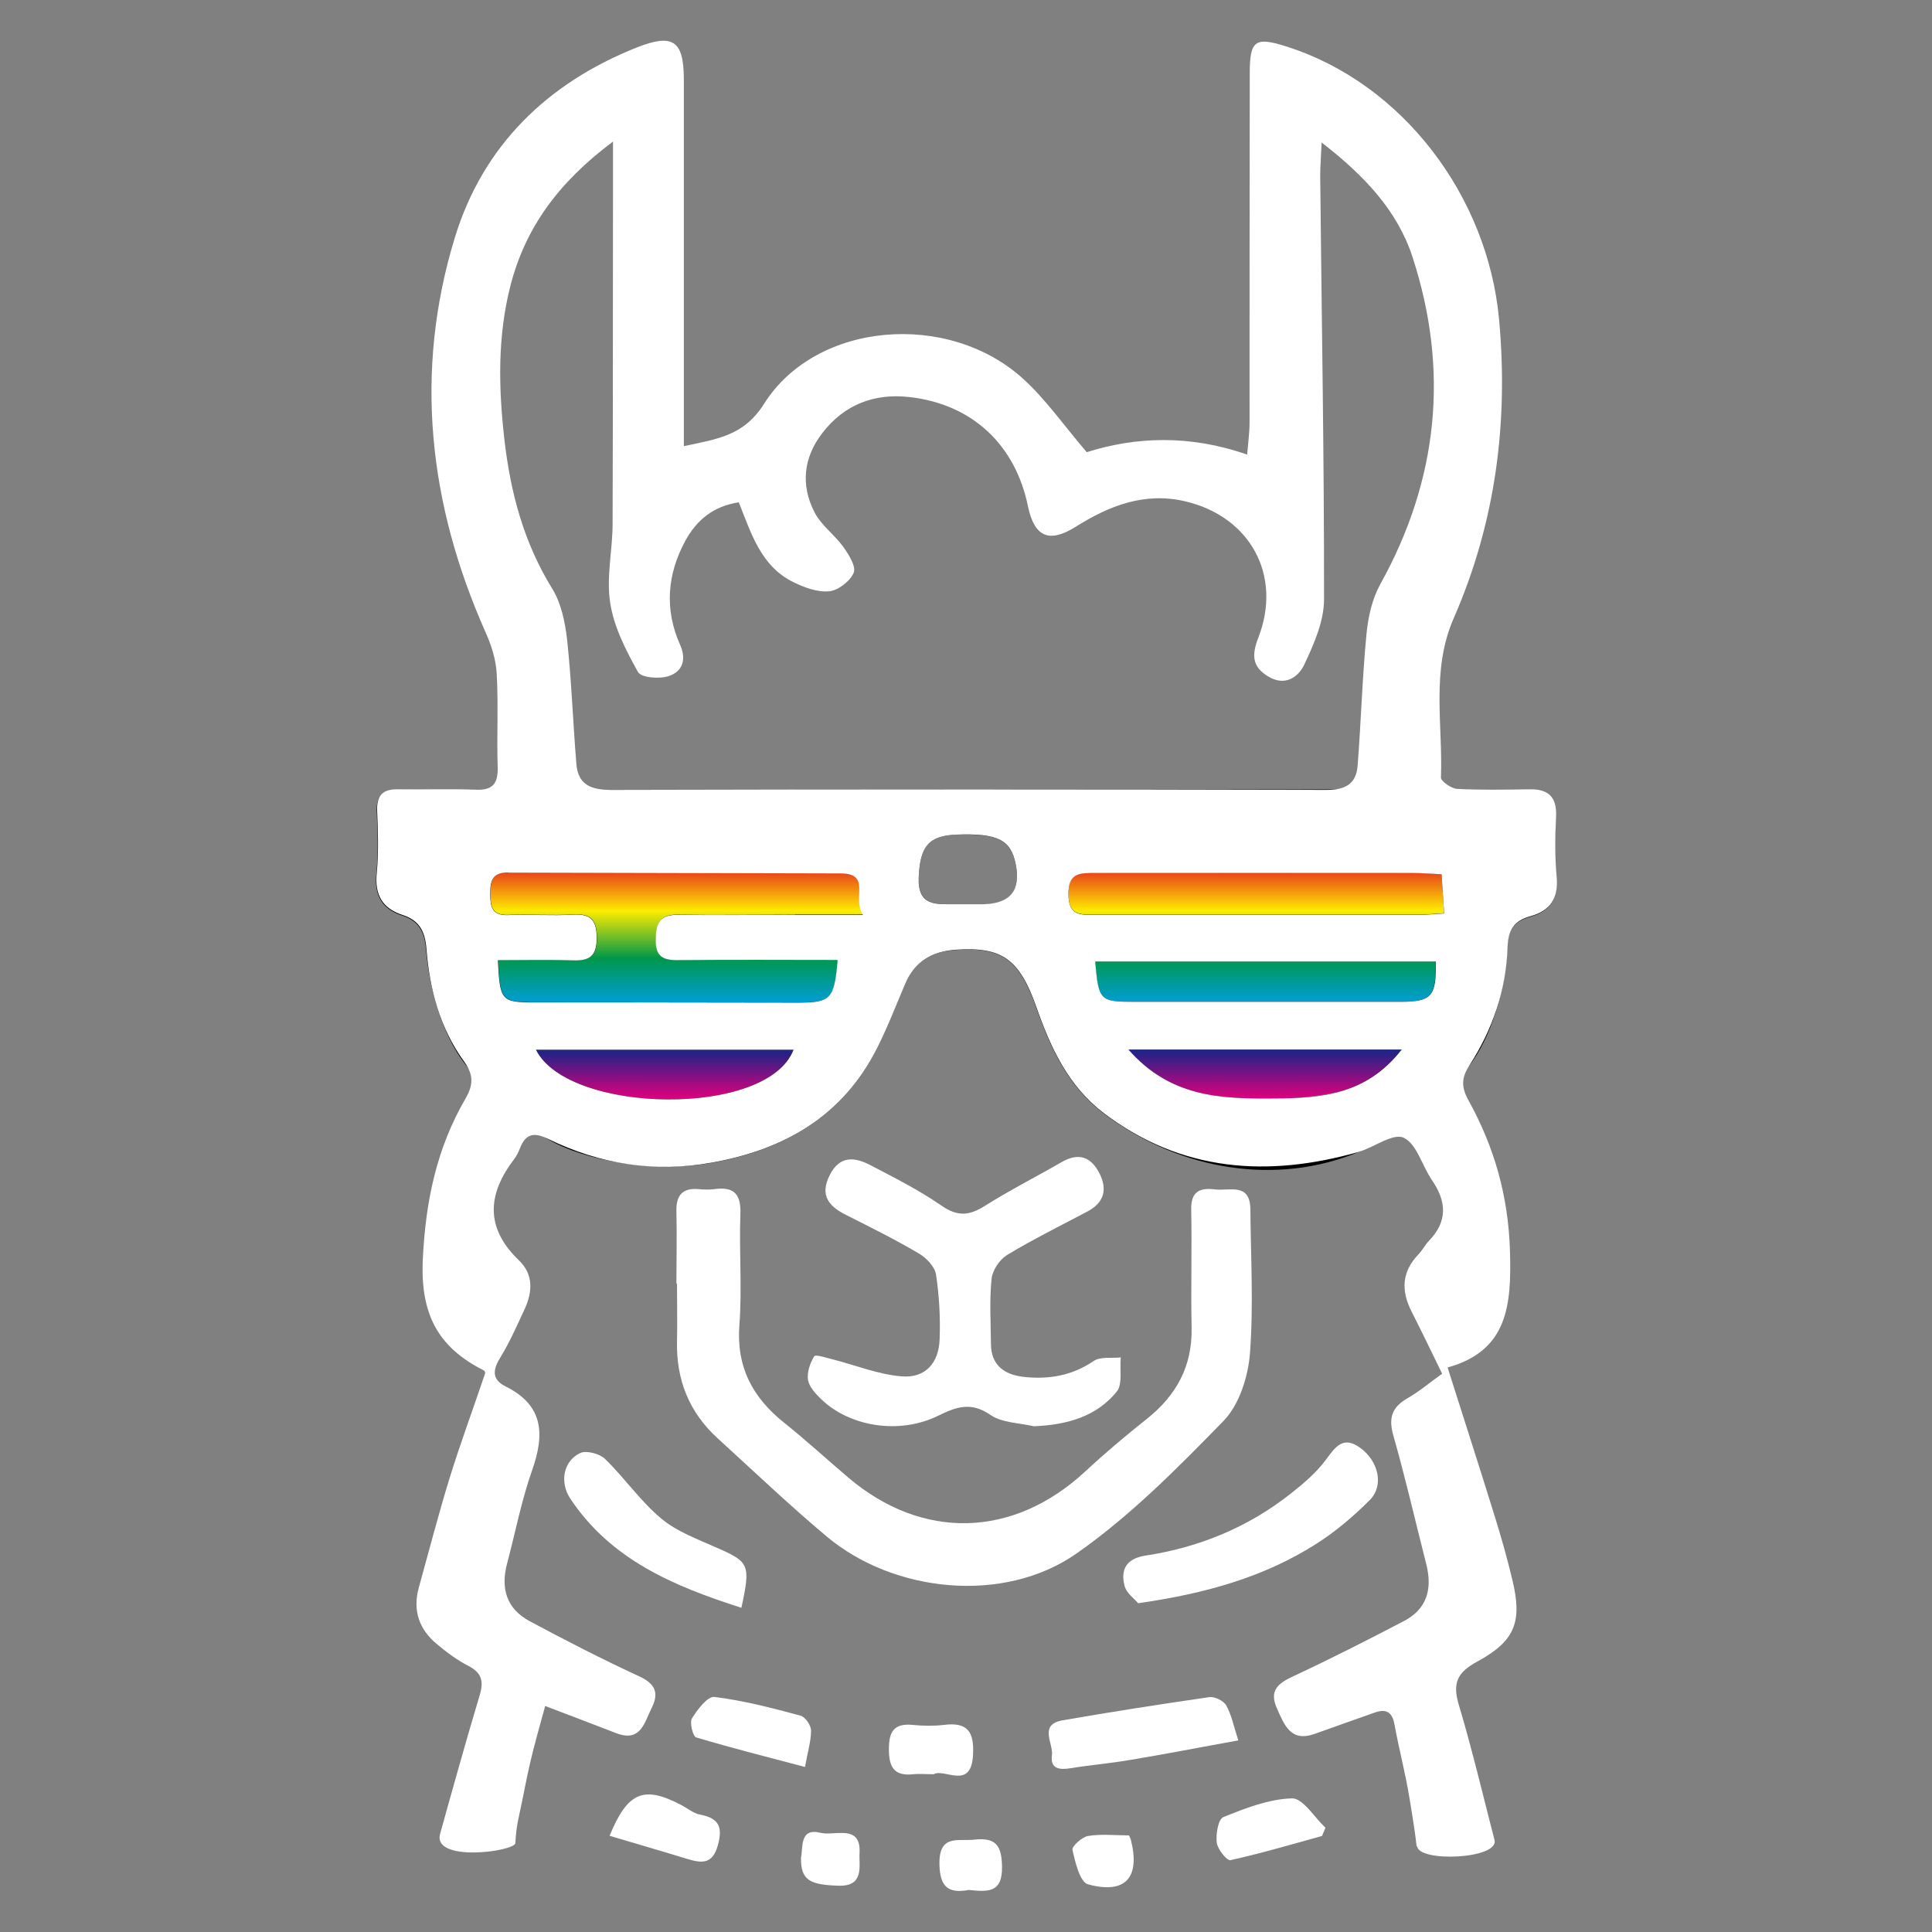 <?xml version="1.0" encoding="UTF-8"?>
<svg id="_レイヤー_2" data-name="レイヤー_2" xmlns="http://www.w3.org/2000/svg" xmlns:xlink="http://www.w3.org/1999/xlink" viewBox="0 0 96 96">
  <rect x="0" y="0" width="96" height="96" fill="#808080" stroke="none"/>
  <defs>
    <style>
      .cls-1 {
        fill: url(#linear-gradient-2);
      }

      .cls-2 {
        fill: #fff;
      }

      .cls-3 {
        fill: none;
      }

      .cls-4 {
        fill: url(#linear-gradient);
      }
    </style>
    <linearGradient id="linear-gradient" x1="33.03" y1="42.92" x2="33.03" y2="54.63" gradientUnits="userSpaceOnUse">
      <stop offset="0" stop-color="#e41f1f"/>
      <stop offset=".2" stop-color="#fdec00"/>
      <stop offset=".4" stop-color="#00974a"/>
      <stop offset=".6" stop-color="#009ede"/>
      <stop offset=".8" stop-color="#232286"/>
      <stop offset="1" stop-color="#e3007e"/>
    </linearGradient>
    <linearGradient id="linear-gradient-2" x1="62.42" x2="62.42" y2="54.63" xlink:href="#linear-gradient"/>
  </defs>
  <g id="_レイヤー_1-2" data-name="レイヤー_1">
    <g>
      <g>
        <path class="cls-4" d="M43.65,45.24c0-3.27-4.76-2.13-10.62-2.13s-10.62-.62-10.62,2.13c0,4.5,3.14,9.43,10.74,9.39,8.34-.05,10.5-4.89,10.5-9.39Z"/>
        <path class="cls-1" d="M73.05,45.24c0-3.27-4.76-2.13-10.62-2.13s-10.62-.62-10.62,2.13c0,4.5,3.14,9.39,10.74,9.39,9.22,0,10.5-4.89,10.5-9.39Z"/>
        <path d="M77.29,40.61c.05-.99-.38-1.39-1.33-1.37-1.2.02-2.4.04-3.59-.02l-42.02.03s-10.09,0-10.56,0c-.74-.01-1.1.26-1.07,1.05.04,1.04.08,2.08-.02,3.11-.11,1.09.28,1.76,1.3,2.09.82.27,1.1.8,1.17,1.69.17,2,.84,4.24,1.88,5.6,1.58,2.07,2.35,2.73,4.17,3.81s5.28,1.69,8.14,1.18c3.62-.65,6.52-2.32,8.22-5.7.52-1.03.94-2.11,1.39-3.18.47-1.12,1.34-1.63,2.52-1.7,2.27-.15,3.15.44,4,2.86.71,2.03,1.6,3.94,3.36,5.27,3.85,2.91,8.67,3.56,12.61,1.93,4.05-1.67,4.66-3.17,5.54-4.3,1.05-1.35,1.82-3.74,1.89-5.85.03-.87.33-1.33,1.13-1.55.98-.27,1.41-.89,1.31-1.95-.09-.99-.08-2-.03-2.99ZM33.15,54.63c-2.84-.02-5.72-.87-6.52-2.47h12.8c-.64,1.69-3.44,2.49-6.28,2.47ZM39.5,45.45c-1.96,0-3.91.03-5.87,0-.88,0-1.03.46-1.04,1.22-.01.8.3,1.04,1.06,1.03,2.63-.03,5.25-.01,7.98-.01-.16,1.95-.35,2.13-1.96,2.12-4.35-.01-8.7,0-13.05-.01-1.71,0-1.77-.07-1.87-2.1,1.23,0,2.46-.03,3.68.01.82.03,1.24-.15,1.23-1.11,0-.9-.3-1.21-1.18-1.16-1.07.06-2.15-.02-3.23.02-.82.03-.88-.44-.88-1.07,0-.65.11-1.05.91-1.05,5.51.02,11.01,0,16.52.04,1.54.01.54,1.24,1.1,2.06-1.34,0-2.36,0-3.39,0ZM48.88,44.93h0c-.28,0-.55,0-.83,0-.2,0-.4,0-.59,0h0c-.12,0-.23,0-.35,0-.8,0-1.51-.08-1.46-1.34.07-1.53.48-2.07,1.91-2.12.25,0,.48-.01.69,0,1.48.03,2.01.42,2.22,1.48.26,1.31-.26,1.96-1.59,1.99ZM63.29,54.58c-2.58.02-5.13-.03-7.23-2.43h13.58c-1.78,2.27-4.04,2.42-6.35,2.43ZM69.57,49.78c-4.39,0-8.78,0-13.18,0-1.76,0-1.81-.05-1.98-2h16.92c.04,1.73-.2,2-1.76,2ZM70.43,45.45c-5.34,0-10.68,0-16.02,0-.72,0-1.3.05-1.32-1-.03-1.12.59-1.08,1.36-1.08,5.26.01,10.52,0,15.78,0,.43,0,.86.04,1.4.06.05.71.08,1.26.13,1.95-.48.03-.91.07-1.33.07Z"/>
      </g>
      <g>
        <g>
          <path class="cls-2" d="M70.39,91.75c-.03-.34-.13-1.07-.36-2.44-.2-1.22-.52-2.41-.74-3.63-.12-.65-.45-.78-1.02-.57-.98.35-1.96.69-2.93,1.04-1.21.44-1.52-.44-1.89-1.26-.41-.91.08-1.26.84-1.61,1.84-.86,3.65-1.78,5.45-2.72,1.18-.61,1.44-1.61,1.13-2.84-.54-2.12-1.03-4.26-1.63-6.37-.26-.89-.08-1.43.71-1.88.58-.33,1.1-.78,1.71-1.21-.51-1.04-1-2.07-1.52-3.09-.53-1.04-.49-1.98.35-2.85.19-.2.32-.46.51-.66.93-.96.89-1.94.16-3.01-.5-.72-.76-1.82-1.42-2.12-.53-.24-1.48.5-2.27.72-4.49,1.26-8.76.98-12.61-1.93-1.76-1.33-2.65-3.24-3.36-5.27-.85-2.42-1.73-3.01-4-2.86-1.18.08-2.05.58-2.52,1.7-.45,1.06-.87,2.15-1.39,3.18-1.7,3.38-4.59,5.05-8.22,5.7-2.86.51-5.56.08-8.14-1.18-.71-.35-1.11-.25-1.39.46-.07.18-.16.37-.28.53-1.34,1.75-1.47,3.42.23,5.05.73.7.67,1.58.27,2.44-.37.79-.72,1.6-1.18,2.35-.38.61-.48,1.11.24,1.47,1.9.94,1.95,2.38,1.32,4.17-.53,1.5-.83,3.08-1.24,4.62-.33,1.23-.04,2.25,1.11,2.87,1.79.96,3.6,1.89,5.44,2.74.81.37,1.01.83.63,1.58-.36.72-.54,1.72-1.76,1.25-1.11-.43-2.22-.85-3.53-1.35-.27.99-.53,1.89-.74,2.79-.2.85-.35,1.72-.54,2.57-.15.68-.18,1.03-.2,1.45s-4.14.98-3.74-.46,1.28-4.61,1.97-6.9c.21-.71.08-1.11-.58-1.45-.56-.29-1.08-.68-1.57-1.09-.87-.73-1.19-1.67-.88-2.79.5-1.8.97-3.62,1.52-5.41.54-1.75,1.18-3.47,1.78-5.25,0-.01-.02-.12-.08-.14-2.28-1.15-3.15-2.81-3.02-5.53.14-2.89.69-5.51,2.12-7.97.4-.69.4-1.19-.06-1.83-1.21-1.66-1.72-3.6-1.88-5.6-.07-.89-.35-1.42-1.17-1.69-1.02-.33-1.41-1-1.3-2.09.1-1.03.06-2.08.02-3.11-.03-.8.33-1.07,1.07-1.05,1.28.02,2.56-.03,3.83.02.85.04,1.11-.31,1.09-1.12-.05-1.56.04-3.12-.05-4.67-.04-.69-.27-1.41-.56-2.05-2.82-6.35-3.56-12.92-1.52-19.59,1.39-4.56,4.59-7.68,9.04-9.45,1.8-.71,2.33-.34,2.34,1.56,0,5.55,0,11.1,0,16.65,0,.47,0,.95,0,1.6,1.67-.36,2.98-.51,3.99-2.11,2.58-4.09,9.17-4.63,12.9-1.21,1.12,1.03,2.01,2.31,3.13,3.62,2.42-.77,5.12-.88,7.97.12.05-.61.12-1.1.12-1.59,0-5.79,0-11.58.01-17.37,0-1.63.27-1.82,1.85-1.31,5.74,1.83,9.98,7.42,10.54,13.57.47,5.16-.19,10.11-2.26,14.84-1.13,2.59-.53,5.27-.63,7.91,0,.18.51.54.8.56,1.19.06,2.39.04,3.59.02.96-.02,1.38.39,1.33,1.37-.05,1-.06,2,.03,2.99.1,1.06-.33,1.68-1.31,1.95-.81.22-1.1.68-1.13,1.55-.07,2.11-.74,4.07-1.89,5.85-.39.6-.43,1.06-.06,1.73,1.29,2.33,1.99,4.77,2.07,7.51.08,2.69-.11,4.95-3.1,5.78.83,2.61,1.61,5.03,2.36,7.45.32,1.03.61,2.06.86,3.11.5,2.07.14,3.03-1.74,4.05-1,.54-1.25,1.07-.92,2.16.67,2.21,1.51,5.74,1.77,6.7s-3.77,1.13-3.84.32ZM30.44,7.05c-2.69,2.01-4.34,4.27-5.08,7.16-.64,2.51-.59,5.04-.3,7.6.3,2.65.96,5.14,2.38,7.44.45.73.64,1.67.74,2.54.22,2.05.29,4.11.46,6.17.08,1.03.72,1.29,1.72,1.29,11.85-.03,23.71-.03,35.56,0,.94,0,1.47-.3,1.54-1.21.17-2.18.23-4.36.44-6.54.08-.84.28-1.73.68-2.46,2.89-5.2,3.44-10.64,1.61-16.26-.75-2.31-2.39-4.05-4.52-5.7-.03.74-.07,1.2-.07,1.65.07,7.02.2,14.04.19,21.06,0,1.08-.5,2.21-.98,3.23-.3.64-.97,1.1-1.8.59-.79-.48-.82-1.05-.49-1.91,1.21-3.1-.39-6.03-3.63-6.79-2.01-.47-3.76.21-5.43,1.26-1.34.84-2.06.51-2.38-1.01-.63-3.07-2.78-5.08-5.89-5.43-1.74-.2-3.24.37-4.33,1.79-.94,1.22-1.08,2.58-.39,3.93.33.65,1,1.12,1.43,1.72.27.38.65.98.52,1.29-.18.42-.77.88-1.22.92-.58.06-1.24-.19-1.79-.46-1.6-.79-2.08-2.41-2.7-3.96-1.26.19-2.09.88-2.65,1.9-.91,1.67-1.05,3.42-.27,5.17.34.76.11,1.34-.55,1.56-.46.16-1.38.09-1.54-.2-.6-1.08-1.2-2.24-1.38-3.44-.2-1.27.12-2.62.12-3.93.02-5.79.01-11.57.02-17.36,0-.42,0-.85,0-1.63ZM25.27,43.35c-.8,0-.91.4-.91,1.05,0,.62.06,1.1.88,1.07,1.08-.04,2.16.04,3.23-.02.88-.05,1.18.26,1.18,1.16,0,.96-.41,1.14-1.23,1.11-1.22-.04-2.45-.01-3.68-.01.1,2.03.16,2.1,1.87,2.1,4.35,0,8.7,0,13.05.01,1.61,0,1.8-.17,1.96-2.12-2.72,0-5.35-.02-7.98.01-.76,0-1.07-.23-1.06-1.03.01-.76.16-1.22,1.04-1.22,1.95.02,3.91,0,5.87,0,1.02,0,2.04,0,3.39,0-.56-.82.44-2.05-1.1-2.06l-16.52-.04ZM71.63,43.44c-.54-.02-.97-.06-1.4-.06-5.26,0-10.52,0-15.78,0-.77,0-1.38-.04-1.36,1.08.02,1.05.6,1,1.32,1,5.34,0,10.68,0,16.02,0,.42,0,.84-.04,1.33-.07-.05-.68-.08-1.24-.13-1.95ZM54.42,47.78c.17,1.95.22,2,1.98,2,4.39,0,8.78,0,13.18,0,1.56,0,1.8-.27,1.76-2h-16.92ZM69.65,52.15h-13.58c2.1,2.4,4.65,2.45,7.23,2.43,2.31-.01,4.58-.16,6.35-2.43ZM39.43,52.16h-12.8c1.6,3.21,11.52,3.38,12.8,0ZM48.05,44.93c.28,0,.55,0,.83,0,1.33-.04,1.85-.69,1.59-1.99-.24-1.21-.9-1.54-2.91-1.47-1.43.05-1.84.59-1.91,2.12-.06,1.45.87,1.34,1.8,1.34.2,0,.4,0,.59,0Z"/>
          <g>
            <path class="cls-2" d="M33.61,63.78c0-1.2.03-2.39,0-3.59-.02-.83.33-1.18,1.14-1.1.24.02.48.03.72,0,.97-.14,1.36.21,1.32,1.24-.07,1.83.09,3.68-.05,5.5-.16,2.09.65,3.61,2.23,4.87,1.09.87,2.11,1.81,3.17,2.71,3.69,3.14,8.2,3.02,11.77-.28.99-.92,2.02-1.79,3.08-2.63,1.47-1.17,2.26-2.62,2.22-4.53-.04-1.95.02-3.91-.02-5.86-.02-.92.44-1.1,1.18-1.01.71.09,1.74-.35,1.76.97.02,2.39.16,4.8-.02,7.17-.09,1.16-.53,2.55-1.3,3.35-2.3,2.36-4.65,4.74-7.33,6.61-3.6,2.51-9.07,1.95-12.41-.86-1.86-1.56-3.62-3.24-5.42-4.88-1.41-1.29-2.05-2.9-2.01-4.8.02-.96,0-1.91,0-2.87Z"/>
            <path class="cls-2" d="M51.37,70.87c-.73-.17-1.58-.17-2.15-.56-.97-.67-1.69-.41-2.61.04-1.92.94-4.37.55-5.8-.82-.28-.27-.6-.61-.66-.96-.06-.38.1-.84.31-1.18.06-.1.61.08.93.16,1.14.29,2.26.75,3.41.84,1.17.1,1.85-.65,1.89-1.85.04-1.07-.02-2.16-.18-3.21-.06-.39-.48-.83-.86-1.05-1.17-.69-2.38-1.29-3.59-1.9-.86-.43-1.35-.97-.83-1.99.49-.98,1.23-.9,2.01-.5,1.2.63,2.42,1.24,3.53,2.01.79.55,1.37.52,2.15.03,1.25-.79,2.56-1.45,3.84-2.19.84-.48,1.45-.26,1.87.56.41.81.23,1.46-.6,1.9-1.34.71-2.7,1.38-3.99,2.16-.37.23-.73.76-.77,1.19-.11,1.07-.04,2.15-.03,3.23,0,1.03.64,1.51,1.57,1.63,1.26.15,2.44-.04,3.53-.78.33-.23.89-.13,1.35-.18-.06.58.1,1.33-.2,1.7-1.02,1.25-2.48,1.65-4.11,1.72Z"/>
          </g>
          <g>
            <path class="cls-2" d="M56.56,79.67c-.18-.22-.59-.5-.68-.87-.21-.8.08-1.35,1.02-1.5,2.69-.41,5.13-1.41,7.27-3.11.62-.49,1.24-1.02,1.71-1.65.47-.64.85-1.21,1.69-.61.93.66,1.21,1.88.5,2.6-.81.81-1.7,1.57-2.66,2.18-2.59,1.65-5.49,2.47-8.83,2.95Z"/>
            <path class="cls-2" d="M36.84,79.89c-3.38-1.08-6.48-2.39-8.5-5.42-.55-.83-.34-1.88.49-2.27.31-.14.96.03,1.23.29.97.94,1.76,2.1,2.79,2.96.77.65,1.79,1.02,2.73,1.44,1.65.72,1.73.83,1.26,3Z"/>
          </g>
          <g>
            <path class="cls-2" d="M61.53,86.48c-1.89.34-3.62.68-5.37.97-.98.17-1.97.25-2.95.41-.55.09-1.03.05-.94-.64.08-.6-.68-1.53.54-1.74,2.42-.42,4.85-.8,7.28-1.15.26-.04.71.18.84.41.26.46.37,1.02.6,1.74Z"/>
            <path class="cls-2" d="M40,87.8c-1.85-.49-3.64-.94-5.41-1.47-.16-.05-.33-.73-.21-.94.27-.44.78-1.11,1.12-1.07,1.45.18,2.87.55,4.28.93.23.06.52.48.52.74,0,.54-.17,1.07-.3,1.81Z"/>
            <path class="cls-2" d="M46.38,88.16c-.44,0-.72-.03-1,0-.97.11-1.22-.38-1.21-1.27,0-.86.27-1.27,1.18-1.18.51.05,1.04.06,1.55,0,1.17-.15,1.51.33,1.45,1.48-.09,1.81-1.44.64-1.97.98Z"/>
          </g>
          <g>
            <path class="cls-2" d="M30.29,91.22c.9-2.2,1.71-2.5,3.56-1.53.31.16.61.42.95.48.93.18,1.12.62.87,1.52-.27.98-.83.89-1.55.67-1.24-.38-2.49-.74-3.83-1.14Z"/>
            <path class="cls-2" d="M65.68,91.23c-1.51.42-3.01.86-4.54,1.2-.17.04-.64-.54-.68-.87-.05-.42.07-1.17.33-1.27,1.09-.44,2.26-.9,3.41-.93.54-.01,1.11.94,1.66,1.46-.06.14-.11.27-.17.41Z"/>
            <path class="cls-2" d="M48.15,93.91c-.99.18-1.45-.1-1.47-1.29-.02-1.49.92-1.12,1.74-1.21,1.05-.11,1.35.27,1.37,1.33.03,1.35-.74,1.26-1.65,1.17Z"/>
            <path class="cls-2" d="M56.1,91.2c.06.14.08.18.09.21.48,1.88-.26,2.73-2.13,2.22-.4-.11-.63-1.09-.77-1.71-.04-.17.47-.64.77-.69.65-.11,1.33-.03,2.04-.03Z"/>
            <path class="cls-2" d="M39.8,92.32c.11-.52-.08-1.51.97-1.25.68.18,2.03-.47,1.94,1.02-.04.59.26,1.64-1.02,1.61-1.48-.04-1.9-.29-1.89-1.39Z"/>
          </g>
        </g>
        <rect class="cls-3" width="96" height="96"/>
      </g>
    </g>
  </g>
</svg>